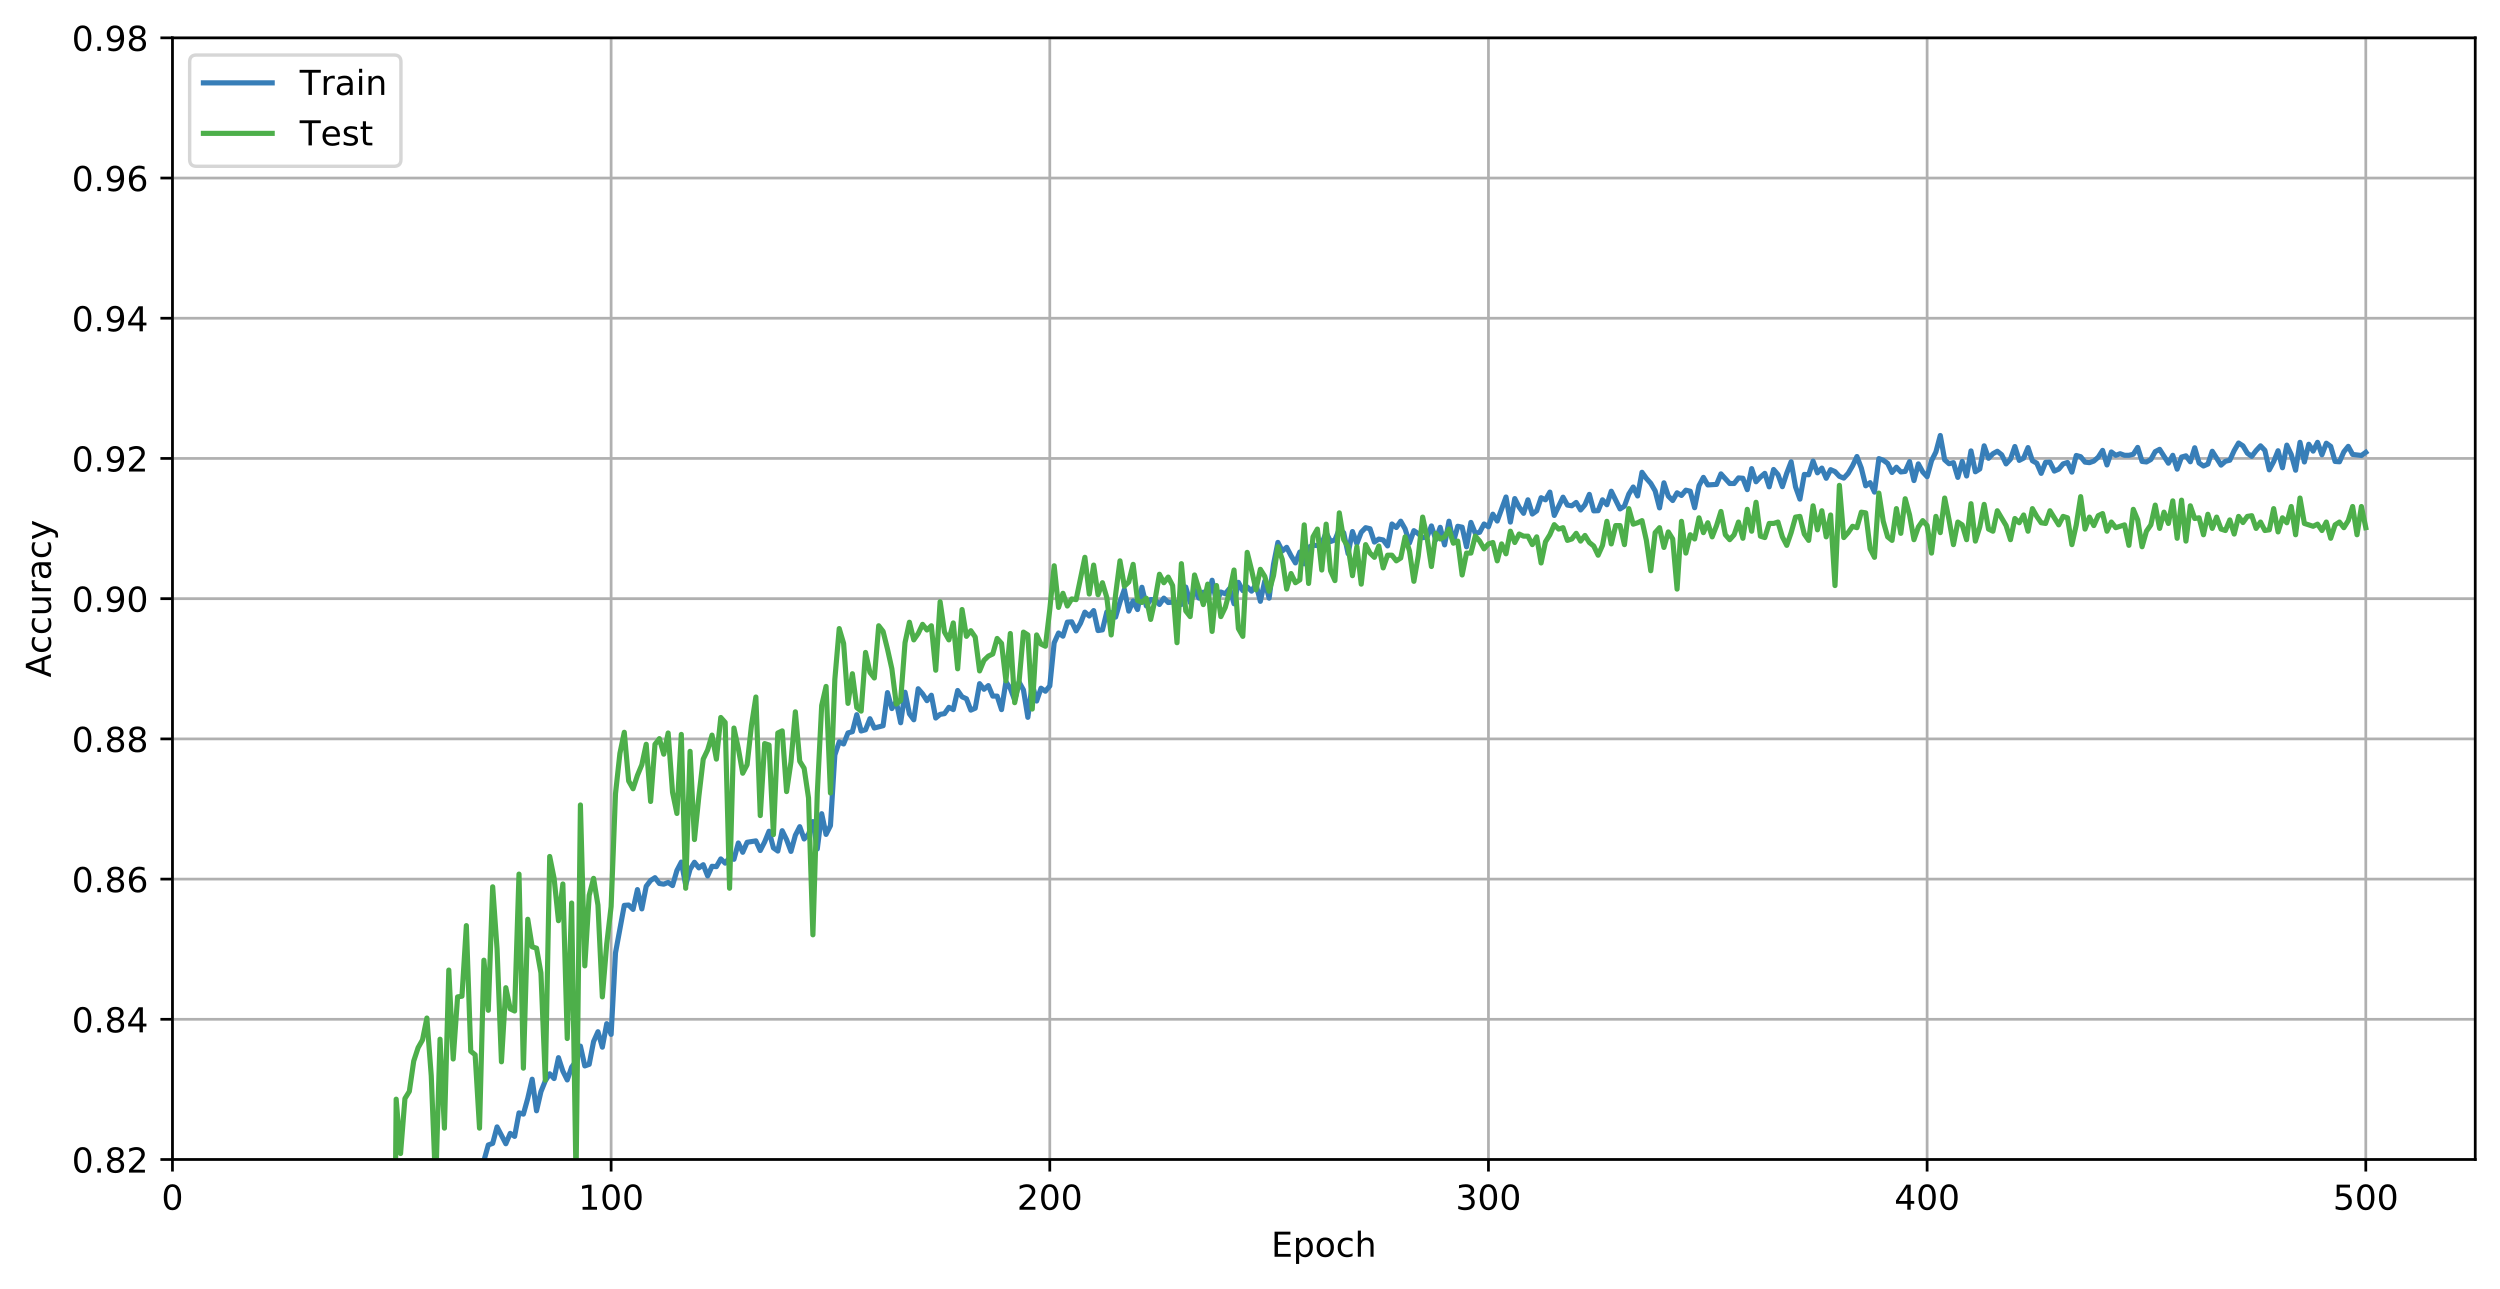 <?xml version="1.0" encoding="utf-8" standalone="no"?>
<!DOCTYPE svg PUBLIC "-//W3C//DTD SVG 1.1//EN"
  "http://www.w3.org/Graphics/SVG/1.1/DTD/svg11.dtd">
<!-- Created with matplotlib (https://matplotlib.org/) -->
<svg height="374.715pt" version="1.1" viewBox="0 0 726.944 374.715" width="726.944pt" xmlns="http://www.w3.org/2000/svg" xmlns:xlink="http://www.w3.org/1999/xlink">
 <defs>
  <style type="text/css">
*{stroke-linecap:butt;stroke-linejoin:round;white-space:pre;}
  </style>
 </defs>
 <g id="figure_1">
  <g id="patch_1">
   <path d="M 0 374.715 
L 726.944 374.715 
L 726.944 0 
L 0 0 
z
" style="fill:#ffffff;"/>
  </g>
  <g id="axes_1">
   <g id="patch_2">
    <path d="M 50.144 337.159 
L 719.744 337.159 
L 719.744 10.999 
L 50.144 10.999 
z
" style="fill:#ffffff;"/>
   </g>
   <g id="matplotlib.axis_1">
    <g id="xtick_1">
     <g id="line2d_1">
      <path clip-path="url(#p445b31e07a)" d="M 50.144 337.159 
L 50.144 10.999 
" style="fill:none;stroke:#b0b0b0;stroke-linecap:square;stroke-width:0.8;"/>
     </g>
     <g id="line2d_2">
      <defs>
       <path d="M 0 0 
L 0 3.5 
" id="mfe52f824b5" style="stroke:#000000;stroke-width:0.8;"/>
      </defs>
      <g>
       <use style="stroke:#000000;stroke-width:0.8;" x="50.144" xlink:href="#mfe52f824b5" y="337.159"/>
      </g>
     </g>
     <g id="text_1">
      <!-- 0 -->
      <defs>
       <path d="M 31.781 66.406 
Q 24.172 66.406 20.328 58.906 
Q 16.5 51.422 16.5 36.375 
Q 16.5 21.391 20.328 13.891 
Q 24.172 6.391 31.781 6.391 
Q 39.453 6.391 43.281 13.891 
Q 47.125 21.391 47.125 36.375 
Q 47.125 51.422 43.281 58.906 
Q 39.453 66.406 31.781 66.406 
z
M 31.781 74.219 
Q 44.047 74.219 50.516 64.516 
Q 56.984 54.828 56.984 36.375 
Q 56.984 17.969 50.516 8.266 
Q 44.047 -1.422 31.781 -1.422 
Q 19.531 -1.422 13.062 8.266 
Q 6.594 17.969 6.594 36.375 
Q 6.594 54.828 13.062 64.516 
Q 19.531 74.219 31.781 74.219 
z
" id="DejaVuSans-48"/>
      </defs>
      <g transform="translate(46.962 351.758)scale(0.1 -0.1)">
       <use xlink:href="#DejaVuSans-48"/>
      </g>
     </g>
    </g>
    <g id="xtick_2">
     <g id="line2d_3">
      <path clip-path="url(#p445b31e07a)" d="M 177.699 337.159 
L 177.699 10.999 
" style="fill:none;stroke:#b0b0b0;stroke-linecap:square;stroke-width:0.8;"/>
     </g>
     <g id="line2d_4">
      <g>
       <use style="stroke:#000000;stroke-width:0.8;" x="177.699" xlink:href="#mfe52f824b5" y="337.159"/>
      </g>
     </g>
     <g id="text_2">
      <!-- 100 -->
      <defs>
       <path d="M 12.406 8.297 
L 28.516 8.297 
L 28.516 63.922 
L 10.984 60.406 
L 10.984 69.391 
L 28.422 72.906 
L 38.281 72.906 
L 38.281 8.297 
L 54.391 8.297 
L 54.391 0 
L 12.406 0 
z
" id="DejaVuSans-49"/>
      </defs>
      <g transform="translate(168.155 351.758)scale(0.1 -0.1)">
       <use xlink:href="#DejaVuSans-49"/>
       <use x="63.623" xlink:href="#DejaVuSans-48"/>
       <use x="127.246" xlink:href="#DejaVuSans-48"/>
      </g>
     </g>
    </g>
    <g id="xtick_3">
     <g id="line2d_5">
      <path clip-path="url(#p445b31e07a)" d="M 305.254 337.159 
L 305.254 10.999 
" style="fill:none;stroke:#b0b0b0;stroke-linecap:square;stroke-width:0.8;"/>
     </g>
     <g id="line2d_6">
      <g>
       <use style="stroke:#000000;stroke-width:0.8;" x="305.254" xlink:href="#mfe52f824b5" y="337.159"/>
      </g>
     </g>
     <g id="text_3">
      <!-- 200 -->
      <defs>
       <path d="M 19.188 8.297 
L 53.609 8.297 
L 53.609 0 
L 7.328 0 
L 7.328 8.297 
Q 12.938 14.109 22.625 23.891 
Q 32.328 33.688 34.812 36.531 
Q 39.547 41.844 41.422 45.531 
Q 43.312 49.219 43.312 52.781 
Q 43.312 58.594 39.234 62.25 
Q 35.156 65.922 28.609 65.922 
Q 23.969 65.922 18.812 64.312 
Q 13.672 62.703 7.812 59.422 
L 7.812 69.391 
Q 13.766 71.781 18.938 73 
Q 24.125 74.219 28.422 74.219 
Q 39.75 74.219 46.484 68.547 
Q 53.219 62.891 53.219 53.422 
Q 53.219 48.922 51.531 44.891 
Q 49.859 40.875 45.406 35.406 
Q 44.188 33.984 37.641 27.219 
Q 31.109 20.453 19.188 8.297 
z
" id="DejaVuSans-50"/>
      </defs>
      <g transform="translate(295.71 351.758)scale(0.1 -0.1)">
       <use xlink:href="#DejaVuSans-50"/>
       <use x="63.623" xlink:href="#DejaVuSans-48"/>
       <use x="127.246" xlink:href="#DejaVuSans-48"/>
      </g>
     </g>
    </g>
    <g id="xtick_4">
     <g id="line2d_7">
      <path clip-path="url(#p445b31e07a)" d="M 432.809 337.159 
L 432.809 10.999 
" style="fill:none;stroke:#b0b0b0;stroke-linecap:square;stroke-width:0.8;"/>
     </g>
     <g id="line2d_8">
      <g>
       <use style="stroke:#000000;stroke-width:0.8;" x="432.809" xlink:href="#mfe52f824b5" y="337.159"/>
      </g>
     </g>
     <g id="text_4">
      <!-- 300 -->
      <defs>
       <path d="M 40.578 39.312 
Q 47.656 37.797 51.625 33 
Q 55.609 28.219 55.609 21.188 
Q 55.609 10.406 48.188 4.484 
Q 40.766 -1.422 27.094 -1.422 
Q 22.516 -1.422 17.656 -0.516 
Q 12.797 0.391 7.625 2.203 
L 7.625 11.719 
Q 11.719 9.328 16.594 8.109 
Q 21.484 6.891 26.812 6.891 
Q 36.078 6.891 40.938 10.547 
Q 45.797 14.203 45.797 21.188 
Q 45.797 27.641 41.281 31.266 
Q 36.766 34.906 28.719 34.906 
L 20.219 34.906 
L 20.219 43.016 
L 29.109 43.016 
Q 36.375 43.016 40.234 45.922 
Q 44.094 48.828 44.094 54.297 
Q 44.094 59.906 40.109 62.906 
Q 36.141 65.922 28.719 65.922 
Q 24.656 65.922 20.016 65.031 
Q 15.375 64.156 9.812 62.312 
L 9.812 71.094 
Q 15.438 72.656 20.344 73.438 
Q 25.25 74.219 29.594 74.219 
Q 40.828 74.219 47.359 69.109 
Q 53.906 64.016 53.906 55.328 
Q 53.906 49.266 50.438 45.094 
Q 46.969 40.922 40.578 39.312 
z
" id="DejaVuSans-51"/>
      </defs>
      <g transform="translate(423.265 351.758)scale(0.1 -0.1)">
       <use xlink:href="#DejaVuSans-51"/>
       <use x="63.623" xlink:href="#DejaVuSans-48"/>
       <use x="127.246" xlink:href="#DejaVuSans-48"/>
      </g>
     </g>
    </g>
    <g id="xtick_5">
     <g id="line2d_9">
      <path clip-path="url(#p445b31e07a)" d="M 560.364 337.159 
L 560.364 10.999 
" style="fill:none;stroke:#b0b0b0;stroke-linecap:square;stroke-width:0.8;"/>
     </g>
     <g id="line2d_10">
      <g>
       <use style="stroke:#000000;stroke-width:0.8;" x="560.364" xlink:href="#mfe52f824b5" y="337.159"/>
      </g>
     </g>
     <g id="text_5">
      <!-- 400 -->
      <defs>
       <path d="M 37.797 64.312 
L 12.891 25.391 
L 37.797 25.391 
z
M 35.203 72.906 
L 47.609 72.906 
L 47.609 25.391 
L 58.016 25.391 
L 58.016 17.188 
L 47.609 17.188 
L 47.609 0 
L 37.797 0 
L 37.797 17.188 
L 4.891 17.188 
L 4.891 26.703 
z
" id="DejaVuSans-52"/>
      </defs>
      <g transform="translate(550.82 351.758)scale(0.1 -0.1)">
       <use xlink:href="#DejaVuSans-52"/>
       <use x="63.623" xlink:href="#DejaVuSans-48"/>
       <use x="127.246" xlink:href="#DejaVuSans-48"/>
      </g>
     </g>
    </g>
    <g id="xtick_6">
     <g id="line2d_11">
      <path clip-path="url(#p445b31e07a)" d="M 687.919 337.159 
L 687.919 10.999 
" style="fill:none;stroke:#b0b0b0;stroke-linecap:square;stroke-width:0.8;"/>
     </g>
     <g id="line2d_12">
      <g>
       <use style="stroke:#000000;stroke-width:0.8;" x="687.919" xlink:href="#mfe52f824b5" y="337.159"/>
      </g>
     </g>
     <g id="text_6">
      <!-- 500 -->
      <defs>
       <path d="M 10.797 72.906 
L 49.516 72.906 
L 49.516 64.594 
L 19.828 64.594 
L 19.828 46.734 
Q 21.969 47.469 24.109 47.828 
Q 26.266 48.188 28.422 48.188 
Q 40.625 48.188 47.75 41.5 
Q 54.891 34.812 54.891 23.391 
Q 54.891 11.625 47.562 5.094 
Q 40.234 -1.422 26.906 -1.422 
Q 22.312 -1.422 17.547 -0.641 
Q 12.797 0.141 7.719 1.703 
L 7.719 11.625 
Q 12.109 9.234 16.797 8.062 
Q 21.484 6.891 26.703 6.891 
Q 35.156 6.891 40.078 11.328 
Q 45.016 15.766 45.016 23.391 
Q 45.016 31 40.078 35.438 
Q 35.156 39.891 26.703 39.891 
Q 22.75 39.891 18.812 39.016 
Q 14.891 38.141 10.797 36.281 
z
" id="DejaVuSans-53"/>
      </defs>
      <g transform="translate(678.375 351.758)scale(0.1 -0.1)">
       <use xlink:href="#DejaVuSans-53"/>
       <use x="63.623" xlink:href="#DejaVuSans-48"/>
       <use x="127.246" xlink:href="#DejaVuSans-48"/>
      </g>
     </g>
    </g>
    <g id="text_7">
     <!-- Epoch -->
     <defs>
      <path d="M 9.812 72.906 
L 55.906 72.906 
L 55.906 64.594 
L 19.672 64.594 
L 19.672 43.016 
L 54.391 43.016 
L 54.391 34.719 
L 19.672 34.719 
L 19.672 8.297 
L 56.781 8.297 
L 56.781 0 
L 9.812 0 
z
" id="DejaVuSans-69"/>
      <path d="M 18.109 8.203 
L 18.109 -20.797 
L 9.078 -20.797 
L 9.078 54.688 
L 18.109 54.688 
L 18.109 46.391 
Q 20.953 51.266 25.266 53.625 
Q 29.594 56 35.594 56 
Q 45.562 56 51.781 48.094 
Q 58.016 40.188 58.016 27.297 
Q 58.016 14.406 51.781 6.484 
Q 45.562 -1.422 35.594 -1.422 
Q 29.594 -1.422 25.266 0.953 
Q 20.953 3.328 18.109 8.203 
z
M 48.688 27.297 
Q 48.688 37.203 44.609 42.844 
Q 40.531 48.484 33.406 48.484 
Q 26.266 48.484 22.188 42.844 
Q 18.109 37.203 18.109 27.297 
Q 18.109 17.391 22.188 11.75 
Q 26.266 6.109 33.406 6.109 
Q 40.531 6.109 44.609 11.75 
Q 48.688 17.391 48.688 27.297 
z
" id="DejaVuSans-112"/>
      <path d="M 30.609 48.391 
Q 23.391 48.391 19.188 42.75 
Q 14.984 37.109 14.984 27.297 
Q 14.984 17.484 19.156 11.844 
Q 23.344 6.203 30.609 6.203 
Q 37.797 6.203 41.984 11.859 
Q 46.188 17.531 46.188 27.297 
Q 46.188 37.016 41.984 42.703 
Q 37.797 48.391 30.609 48.391 
z
M 30.609 56 
Q 42.328 56 49.016 48.375 
Q 55.719 40.766 55.719 27.297 
Q 55.719 13.875 49.016 6.219 
Q 42.328 -1.422 30.609 -1.422 
Q 18.844 -1.422 12.172 6.219 
Q 5.516 13.875 5.516 27.297 
Q 5.516 40.766 12.172 48.375 
Q 18.844 56 30.609 56 
z
" id="DejaVuSans-111"/>
      <path d="M 48.781 52.594 
L 48.781 44.188 
Q 44.969 46.297 41.141 47.344 
Q 37.312 48.391 33.406 48.391 
Q 24.656 48.391 19.812 42.844 
Q 14.984 37.312 14.984 27.297 
Q 14.984 17.281 19.812 11.734 
Q 24.656 6.203 33.406 6.203 
Q 37.312 6.203 41.141 7.25 
Q 44.969 8.297 48.781 10.406 
L 48.781 2.094 
Q 45.016 0.344 40.984 -0.531 
Q 36.969 -1.422 32.422 -1.422 
Q 20.062 -1.422 12.781 6.344 
Q 5.516 14.109 5.516 27.297 
Q 5.516 40.672 12.859 48.328 
Q 20.219 56 33.016 56 
Q 37.156 56 41.109 55.141 
Q 45.062 54.297 48.781 52.594 
z
" id="DejaVuSans-99"/>
      <path d="M 54.891 33.016 
L 54.891 0 
L 45.906 0 
L 45.906 32.719 
Q 45.906 40.484 42.875 44.328 
Q 39.844 48.188 33.797 48.188 
Q 26.516 48.188 22.312 43.547 
Q 18.109 38.922 18.109 30.906 
L 18.109 0 
L 9.078 0 
L 9.078 75.984 
L 18.109 75.984 
L 18.109 46.188 
Q 21.344 51.125 25.703 53.562 
Q 30.078 56 35.797 56 
Q 45.219 56 50.047 50.172 
Q 54.891 44.344 54.891 33.016 
z
" id="DejaVuSans-104"/>
     </defs>
     <g transform="translate(369.633 365.436)scale(0.1 -0.1)">
      <use xlink:href="#DejaVuSans-69"/>
      <use x="63.184" xlink:href="#DejaVuSans-112"/>
      <use x="126.66" xlink:href="#DejaVuSans-111"/>
      <use x="187.842" xlink:href="#DejaVuSans-99"/>
      <use x="242.822" xlink:href="#DejaVuSans-104"/>
     </g>
    </g>
   </g>
   <g id="matplotlib.axis_2">
    <g id="ytick_1">
     <g id="line2d_13">
      <path clip-path="url(#p445b31e07a)" d="M 50.144 337.159 
L 719.744 337.159 
" style="fill:none;stroke:#b0b0b0;stroke-linecap:square;stroke-width:0.8;"/>
     </g>
     <g id="line2d_14">
      <defs>
       <path d="M 0 0 
L -3.5 0 
" id="m221e8aed31" style="stroke:#000000;stroke-width:0.8;"/>
      </defs>
      <g>
       <use style="stroke:#000000;stroke-width:0.8;" x="50.144" xlink:href="#m221e8aed31" y="337.159"/>
      </g>
     </g>
     <g id="text_8">
      <!-- 0.82 -->
      <defs>
       <path d="M 10.688 12.406 
L 21 12.406 
L 21 0 
L 10.688 0 
z
" id="DejaVuSans-46"/>
       <path d="M 31.781 34.625 
Q 24.75 34.625 20.719 30.859 
Q 16.703 27.094 16.703 20.516 
Q 16.703 13.922 20.719 10.156 
Q 24.75 6.391 31.781 6.391 
Q 38.812 6.391 42.859 10.172 
Q 46.922 13.969 46.922 20.516 
Q 46.922 27.094 42.891 30.859 
Q 38.875 34.625 31.781 34.625 
z
M 21.922 38.812 
Q 15.578 40.375 12.031 44.719 
Q 8.5 49.078 8.5 55.328 
Q 8.5 64.062 14.719 69.141 
Q 20.953 74.219 31.781 74.219 
Q 42.672 74.219 48.875 69.141 
Q 55.078 64.062 55.078 55.328 
Q 55.078 49.078 51.531 44.719 
Q 48 40.375 41.703 38.812 
Q 48.828 37.156 52.797 32.312 
Q 56.781 27.484 56.781 20.516 
Q 56.781 9.906 50.312 4.234 
Q 43.844 -1.422 31.781 -1.422 
Q 19.734 -1.422 13.25 4.234 
Q 6.781 9.906 6.781 20.516 
Q 6.781 27.484 10.781 32.312 
Q 14.797 37.156 21.922 38.812 
z
M 18.312 54.391 
Q 18.312 48.734 21.844 45.562 
Q 25.391 42.391 31.781 42.391 
Q 38.141 42.391 41.719 45.562 
Q 45.312 48.734 45.312 54.391 
Q 45.312 60.062 41.719 63.234 
Q 38.141 66.406 31.781 66.406 
Q 25.391 66.406 21.844 63.234 
Q 18.312 60.062 18.312 54.391 
z
" id="DejaVuSans-56"/>
      </defs>
      <g transform="translate(20.878 340.958)scale(0.1 -0.1)">
       <use xlink:href="#DejaVuSans-48"/>
       <use x="63.623" xlink:href="#DejaVuSans-46"/>
       <use x="95.41" xlink:href="#DejaVuSans-56"/>
       <use x="159.033" xlink:href="#DejaVuSans-50"/>
      </g>
     </g>
    </g>
    <g id="ytick_2">
     <g id="line2d_15">
      <path clip-path="url(#p445b31e07a)" d="M 50.144 296.389 
L 719.744 296.389 
" style="fill:none;stroke:#b0b0b0;stroke-linecap:square;stroke-width:0.8;"/>
     </g>
     <g id="line2d_16">
      <g>
       <use style="stroke:#000000;stroke-width:0.8;" x="50.144" xlink:href="#m221e8aed31" y="296.389"/>
      </g>
     </g>
     <g id="text_9">
      <!-- 0.84 -->
      <g transform="translate(20.878 300.188)scale(0.1 -0.1)">
       <use xlink:href="#DejaVuSans-48"/>
       <use x="63.623" xlink:href="#DejaVuSans-46"/>
       <use x="95.41" xlink:href="#DejaVuSans-56"/>
       <use x="159.033" xlink:href="#DejaVuSans-52"/>
      </g>
     </g>
    </g>
    <g id="ytick_3">
     <g id="line2d_17">
      <path clip-path="url(#p445b31e07a)" d="M 50.144 255.619 
L 719.744 255.619 
" style="fill:none;stroke:#b0b0b0;stroke-linecap:square;stroke-width:0.8;"/>
     </g>
     <g id="line2d_18">
      <g>
       <use style="stroke:#000000;stroke-width:0.8;" x="50.144" xlink:href="#m221e8aed31" y="255.619"/>
      </g>
     </g>
     <g id="text_10">
      <!-- 0.86 -->
      <defs>
       <path d="M 33.016 40.375 
Q 26.375 40.375 22.484 35.828 
Q 18.609 31.297 18.609 23.391 
Q 18.609 15.531 22.484 10.953 
Q 26.375 6.391 33.016 6.391 
Q 39.656 6.391 43.531 10.953 
Q 47.406 15.531 47.406 23.391 
Q 47.406 31.297 43.531 35.828 
Q 39.656 40.375 33.016 40.375 
z
M 52.594 71.297 
L 52.594 62.312 
Q 48.875 64.062 45.094 64.984 
Q 41.312 65.922 37.594 65.922 
Q 27.828 65.922 22.672 59.328 
Q 17.531 52.734 16.797 39.406 
Q 19.672 43.656 24.016 45.922 
Q 28.375 48.188 33.594 48.188 
Q 44.578 48.188 50.953 41.516 
Q 57.328 34.859 57.328 23.391 
Q 57.328 12.156 50.688 5.359 
Q 44.047 -1.422 33.016 -1.422 
Q 20.359 -1.422 13.672 8.266 
Q 6.984 17.969 6.984 36.375 
Q 6.984 53.656 15.188 63.938 
Q 23.391 74.219 37.203 74.219 
Q 40.922 74.219 44.703 73.484 
Q 48.484 72.75 52.594 71.297 
z
" id="DejaVuSans-54"/>
      </defs>
      <g transform="translate(20.878 259.418)scale(0.1 -0.1)">
       <use xlink:href="#DejaVuSans-48"/>
       <use x="63.623" xlink:href="#DejaVuSans-46"/>
       <use x="95.41" xlink:href="#DejaVuSans-56"/>
       <use x="159.033" xlink:href="#DejaVuSans-54"/>
      </g>
     </g>
    </g>
    <g id="ytick_4">
     <g id="line2d_19">
      <path clip-path="url(#p445b31e07a)" d="M 50.144 214.849 
L 719.744 214.849 
" style="fill:none;stroke:#b0b0b0;stroke-linecap:square;stroke-width:0.8;"/>
     </g>
     <g id="line2d_20">
      <g>
       <use style="stroke:#000000;stroke-width:0.8;" x="50.144" xlink:href="#m221e8aed31" y="214.849"/>
      </g>
     </g>
     <g id="text_11">
      <!-- 0.88 -->
      <g transform="translate(20.878 218.648)scale(0.1 -0.1)">
       <use xlink:href="#DejaVuSans-48"/>
       <use x="63.623" xlink:href="#DejaVuSans-46"/>
       <use x="95.41" xlink:href="#DejaVuSans-56"/>
       <use x="159.033" xlink:href="#DejaVuSans-56"/>
      </g>
     </g>
    </g>
    <g id="ytick_5">
     <g id="line2d_21">
      <path clip-path="url(#p445b31e07a)" d="M 50.144 174.079 
L 719.744 174.079 
" style="fill:none;stroke:#b0b0b0;stroke-linecap:square;stroke-width:0.8;"/>
     </g>
     <g id="line2d_22">
      <g>
       <use style="stroke:#000000;stroke-width:0.8;" x="50.144" xlink:href="#m221e8aed31" y="174.079"/>
      </g>
     </g>
     <g id="text_12">
      <!-- 0.90 -->
      <defs>
       <path d="M 10.984 1.516 
L 10.984 10.5 
Q 14.703 8.734 18.5 7.812 
Q 22.312 6.891 25.984 6.891 
Q 35.75 6.891 40.891 13.453 
Q 46.047 20.016 46.781 33.406 
Q 43.953 29.203 39.594 26.953 
Q 35.25 24.703 29.984 24.703 
Q 19.047 24.703 12.672 31.312 
Q 6.297 37.938 6.297 49.422 
Q 6.297 60.641 12.938 67.422 
Q 19.578 74.219 30.609 74.219 
Q 43.266 74.219 49.922 64.516 
Q 56.594 54.828 56.594 36.375 
Q 56.594 19.141 48.406 8.859 
Q 40.234 -1.422 26.422 -1.422 
Q 22.703 -1.422 18.891 -0.688 
Q 15.094 0.047 10.984 1.516 
z
M 30.609 32.422 
Q 37.25 32.422 41.125 36.953 
Q 45.016 41.5 45.016 49.422 
Q 45.016 57.281 41.125 61.844 
Q 37.25 66.406 30.609 66.406 
Q 23.969 66.406 20.094 61.844 
Q 16.219 57.281 16.219 49.422 
Q 16.219 41.5 20.094 36.953 
Q 23.969 32.422 30.609 32.422 
z
" id="DejaVuSans-57"/>
      </defs>
      <g transform="translate(20.878 177.878)scale(0.1 -0.1)">
       <use xlink:href="#DejaVuSans-48"/>
       <use x="63.623" xlink:href="#DejaVuSans-46"/>
       <use x="95.41" xlink:href="#DejaVuSans-57"/>
       <use x="159.033" xlink:href="#DejaVuSans-48"/>
      </g>
     </g>
    </g>
    <g id="ytick_6">
     <g id="line2d_23">
      <path clip-path="url(#p445b31e07a)" d="M 50.144 133.309 
L 719.744 133.309 
" style="fill:none;stroke:#b0b0b0;stroke-linecap:square;stroke-width:0.8;"/>
     </g>
     <g id="line2d_24">
      <g>
       <use style="stroke:#000000;stroke-width:0.8;" x="50.144" xlink:href="#m221e8aed31" y="133.309"/>
      </g>
     </g>
     <g id="text_13">
      <!-- 0.92 -->
      <g transform="translate(20.878 137.108)scale(0.1 -0.1)">
       <use xlink:href="#DejaVuSans-48"/>
       <use x="63.623" xlink:href="#DejaVuSans-46"/>
       <use x="95.41" xlink:href="#DejaVuSans-57"/>
       <use x="159.033" xlink:href="#DejaVuSans-50"/>
      </g>
     </g>
    </g>
    <g id="ytick_7">
     <g id="line2d_25">
      <path clip-path="url(#p445b31e07a)" d="M 50.144 92.539 
L 719.744 92.539 
" style="fill:none;stroke:#b0b0b0;stroke-linecap:square;stroke-width:0.8;"/>
     </g>
     <g id="line2d_26">
      <g>
       <use style="stroke:#000000;stroke-width:0.8;" x="50.144" xlink:href="#m221e8aed31" y="92.539"/>
      </g>
     </g>
     <g id="text_14">
      <!-- 0.94 -->
      <g transform="translate(20.878 96.338)scale(0.1 -0.1)">
       <use xlink:href="#DejaVuSans-48"/>
       <use x="63.623" xlink:href="#DejaVuSans-46"/>
       <use x="95.41" xlink:href="#DejaVuSans-57"/>
       <use x="159.033" xlink:href="#DejaVuSans-52"/>
      </g>
     </g>
    </g>
    <g id="ytick_8">
     <g id="line2d_27">
      <path clip-path="url(#p445b31e07a)" d="M 50.144 51.769 
L 719.744 51.769 
" style="fill:none;stroke:#b0b0b0;stroke-linecap:square;stroke-width:0.8;"/>
     </g>
     <g id="line2d_28">
      <g>
       <use style="stroke:#000000;stroke-width:0.8;" x="50.144" xlink:href="#m221e8aed31" y="51.769"/>
      </g>
     </g>
     <g id="text_15">
      <!-- 0.96 -->
      <g transform="translate(20.878 55.568)scale(0.1 -0.1)">
       <use xlink:href="#DejaVuSans-48"/>
       <use x="63.623" xlink:href="#DejaVuSans-46"/>
       <use x="95.41" xlink:href="#DejaVuSans-57"/>
       <use x="159.033" xlink:href="#DejaVuSans-54"/>
      </g>
     </g>
    </g>
    <g id="ytick_9">
     <g id="line2d_29">
      <path clip-path="url(#p445b31e07a)" d="M 50.144 10.999 
L 719.744 10.999 
" style="fill:none;stroke:#b0b0b0;stroke-linecap:square;stroke-width:0.8;"/>
     </g>
     <g id="line2d_30">
      <g>
       <use style="stroke:#000000;stroke-width:0.8;" x="50.144" xlink:href="#m221e8aed31" y="10.999"/>
      </g>
     </g>
     <g id="text_16">
      <!-- 0.98 -->
      <g transform="translate(20.878 14.798)scale(0.1 -0.1)">
       <use xlink:href="#DejaVuSans-48"/>
       <use x="63.623" xlink:href="#DejaVuSans-46"/>
       <use x="95.41" xlink:href="#DejaVuSans-57"/>
       <use x="159.033" xlink:href="#DejaVuSans-56"/>
      </g>
     </g>
    </g>
    <g id="text_17">
     <!-- Accuracy -->
     <defs>
      <path d="M 34.188 63.188 
L 20.797 26.906 
L 47.609 26.906 
z
M 28.609 72.906 
L 39.797 72.906 
L 67.578 0 
L 57.328 0 
L 50.688 18.703 
L 17.828 18.703 
L 11.188 0 
L 0.781 0 
z
" id="DejaVuSans-65"/>
      <path d="M 8.5 21.578 
L 8.5 54.688 
L 17.484 54.688 
L 17.484 21.922 
Q 17.484 14.156 20.5 10.266 
Q 23.531 6.391 29.594 6.391 
Q 36.859 6.391 41.078 11.031 
Q 45.312 15.672 45.312 23.688 
L 45.312 54.688 
L 54.297 54.688 
L 54.297 0 
L 45.312 0 
L 45.312 8.406 
Q 42.047 3.422 37.719 1 
Q 33.406 -1.422 27.688 -1.422 
Q 18.266 -1.422 13.375 4.438 
Q 8.5 10.297 8.5 21.578 
z
M 31.109 56 
z
" id="DejaVuSans-117"/>
      <path d="M 41.109 46.297 
Q 39.594 47.172 37.812 47.578 
Q 36.031 48 33.891 48 
Q 26.266 48 22.188 43.047 
Q 18.109 38.094 18.109 28.812 
L 18.109 0 
L 9.078 0 
L 9.078 54.688 
L 18.109 54.688 
L 18.109 46.188 
Q 20.953 51.172 25.484 53.578 
Q 30.031 56 36.531 56 
Q 37.453 56 38.578 55.875 
Q 39.703 55.766 41.062 55.516 
z
" id="DejaVuSans-114"/>
      <path d="M 34.281 27.484 
Q 23.391 27.484 19.188 25 
Q 14.984 22.516 14.984 16.5 
Q 14.984 11.719 18.141 8.906 
Q 21.297 6.109 26.703 6.109 
Q 34.188 6.109 38.703 11.406 
Q 43.219 16.703 43.219 25.484 
L 43.219 27.484 
z
M 52.203 31.203 
L 52.203 0 
L 43.219 0 
L 43.219 8.297 
Q 40.141 3.328 35.547 0.953 
Q 30.953 -1.422 24.312 -1.422 
Q 15.922 -1.422 10.953 3.297 
Q 6 8.016 6 15.922 
Q 6 25.141 12.172 29.828 
Q 18.359 34.516 30.609 34.516 
L 43.219 34.516 
L 43.219 35.406 
Q 43.219 41.609 39.141 45 
Q 35.062 48.391 27.688 48.391 
Q 23 48.391 18.547 47.266 
Q 14.109 46.141 10.016 43.891 
L 10.016 52.203 
Q 14.938 54.109 19.578 55.047 
Q 24.219 56 28.609 56 
Q 40.484 56 46.344 49.844 
Q 52.203 43.703 52.203 31.203 
z
" id="DejaVuSans-97"/>
      <path d="M 32.172 -5.078 
Q 28.375 -14.844 24.75 -17.812 
Q 21.141 -20.797 15.094 -20.797 
L 7.906 -20.797 
L 7.906 -13.281 
L 13.188 -13.281 
Q 16.891 -13.281 18.938 -11.516 
Q 21 -9.766 23.484 -3.219 
L 25.094 0.875 
L 2.984 54.688 
L 12.5 54.688 
L 29.594 11.922 
L 46.688 54.688 
L 56.203 54.688 
z
" id="DejaVuSans-121"/>
     </defs>
     <g transform="translate(14.798 196.994)rotate(-90)scale(0.1 -0.1)">
      <use xlink:href="#DejaVuSans-65"/>
      <use x="68.393" xlink:href="#DejaVuSans-99"/>
      <use x="123.373" xlink:href="#DejaVuSans-99"/>
      <use x="178.354" xlink:href="#DejaVuSans-117"/>
      <use x="241.732" xlink:href="#DejaVuSans-114"/>
      <use x="282.846" xlink:href="#DejaVuSans-97"/>
      <use x="344.125" xlink:href="#DejaVuSans-99"/>
      <use x="399.105" xlink:href="#DejaVuSans-121"/>
     </g>
    </g>
   </g>
   <g id="line2d_31">
    <path clip-path="url(#p445b31e07a)" d="M 117.084 375.715 
L 117.748 369.266 
L 119.023 368.144 
L 121.575 362.64 
L 124.126 357.544 
L 125.401 356.933 
L 126.677 354.079 
L 127.952 355.761 
L 129.228 351.021 
L 130.503 353.365 
L 131.779 344.192 
L 133.055 341.746 
L 134.33 341.236 
L 135.606 344.192 
L 136.881 341.185 
L 138.157 340.981 
L 139.432 338.077 
L 140.708 337.516 
L 141.983 332.929 
L 143.259 332.471 
L 144.534 327.68 
L 147.086 332.573 
L 148.361 329.566 
L 149.637 330.432 
L 150.912 323.603 
L 152.188 323.96 
L 153.463 319.373 
L 154.739 313.818 
L 156.014 322.992 
L 157.29 317.437 
L 158.566 314.277 
L 159.841 312.239 
L 161.117 313.615 
L 162.392 307.55 
L 163.668 311.474 
L 164.943 314.022 
L 166.219 310.302 
L 167.494 308.569 
L 168.77 304.186 
L 170.045 309.945 
L 171.321 309.487 
L 172.597 302.861 
L 173.872 300.008 
L 175.148 304.492 
L 176.423 297.663 
L 177.699 300.772 
L 178.974 277.074 
L 181.525 263.264 
L 182.801 263.162 
L 184.077 264.436 
L 185.352 258.677 
L 186.628 264.283 
L 187.903 257.709 
L 189.179 256.027 
L 190.454 255.212 
L 191.73 256.893 
L 193.005 257.097 
L 194.281 256.587 
L 195.556 257.505 
L 196.832 253.122 
L 198.108 250.676 
L 199.383 257.352 
L 200.659 252.765 
L 201.934 250.727 
L 203.21 252.358 
L 204.485 251.44 
L 205.761 254.702 
L 207.036 251.899 
L 208.312 252.001 
L 209.588 249.759 
L 210.863 250.982 
L 212.139 249.402 
L 213.414 249.861 
L 214.69 245.121 
L 215.965 247.822 
L 217.241 244.917 
L 219.792 244.509 
L 221.067 247.312 
L 222.343 244.815 
L 223.619 241.706 
L 224.894 246.548 
L 226.17 247.465 
L 227.445 241.554 
L 228.721 244.153 
L 229.996 247.567 
L 231.272 242.879 
L 232.547 240.381 
L 233.823 243.949 
L 235.099 242.573 
L 236.374 238.904 
L 237.65 246.854 
L 238.925 236.61 
L 240.201 242.624 
L 241.476 240.076 
L 242.752 219.538 
L 244.027 215.716 
L 245.303 216.327 
L 246.578 213.116 
L 247.854 212.76 
L 249.13 207.816 
L 250.405 212.556 
L 251.681 212.199 
L 252.956 208.988 
L 254.232 211.69 
L 256.783 211.027 
L 258.058 201.395 
L 259.334 206.033 
L 260.61 203.994 
L 261.885 210.161 
L 263.161 201.293 
L 264.436 207.562 
L 265.712 209.294 
L 266.987 200.274 
L 268.263 201.752 
L 269.538 203.739 
L 270.814 202.16 
L 272.089 208.785 
L 273.365 207.715 
L 274.641 207.511 
L 275.916 205.676 
L 277.192 206.338 
L 278.467 200.784 
L 279.743 202.618 
L 281.018 203.179 
L 282.294 206.491 
L 283.569 205.931 
L 284.845 198.796 
L 286.121 200.427 
L 287.396 199.357 
L 288.672 202.414 
L 289.947 202.414 
L 291.223 206.338 
L 292.498 198.235 
L 293.774 200.172 
L 295.049 203.587 
L 296.325 198.337 
L 297.6 200.631 
L 298.876 208.581 
L 300.152 198.898 
L 301.427 203.841 
L 302.703 200.121 
L 303.978 200.987 
L 305.254 199.459 
L 306.529 186.922 
L 307.805 184.068 
L 309.08 184.985 
L 310.356 180.908 
L 311.632 180.806 
L 312.907 183.456 
L 314.183 181.214 
L 315.458 178.003 
L 316.734 179.124 
L 318.009 177.545 
L 319.285 183.354 
L 320.56 183.151 
L 321.836 177.952 
L 323.111 178.156 
L 324.387 179.43 
L 325.663 175.048 
L 326.938 171.429 
L 328.214 177.698 
L 329.489 174.742 
L 330.765 177.239 
L 332.04 170.767 
L 333.316 176.169 
L 334.591 174.334 
L 335.867 174.385 
L 337.143 175.761 
L 338.418 173.926 
L 339.694 175.2 
L 340.969 175.098 
L 342.245 175.149 
L 343.52 175.761 
L 344.796 170.716 
L 346.071 175.2 
L 347.347 171.582 
L 348.622 173.926 
L 349.898 172.194 
L 351.174 174.538 
L 352.449 168.728 
L 353.725 175.098 
L 355 172.143 
L 356.276 172.652 
L 357.551 171.123 
L 358.827 175.557 
L 360.102 169.34 
L 361.378 171.735 
L 362.654 170.665 
L 363.929 171.888 
L 365.205 169.9 
L 366.48 174.844 
L 367.756 168.983 
L 369.031 173.926 
L 370.307 164.091 
L 371.582 157.72 
L 372.858 160.217 
L 374.133 159.147 
L 375.409 161.593 
L 376.685 163.683 
L 377.96 160.523 
L 379.236 163.938 
L 380.511 159.147 
L 381.787 158.536 
L 383.062 158.638 
L 384.338 158.026 
L 385.613 154.866 
L 386.889 157.465 
L 388.165 157.007 
L 389.44 153.898 
L 390.716 154.917 
L 391.991 160.982 
L 393.267 154.561 
L 394.542 158.077 
L 395.818 154.764 
L 397.093 153.439 
L 398.369 153.745 
L 399.644 157.618 
L 400.92 156.752 
L 402.196 157.007 
L 403.471 158.739 
L 404.747 152.369 
L 406.022 153.388 
L 407.298 151.554 
L 408.573 153.796 
L 409.849 157.873 
L 411.124 154.306 
L 412.4 155.172 
L 413.676 156.344 
L 414.951 156.14 
L 416.227 152.93 
L 417.502 156.956 
L 418.778 153.337 
L 420.053 158.434 
L 421.329 151.554 
L 422.604 157.618 
L 423.88 153.032 
L 425.155 153.287 
L 426.431 158.994 
L 427.707 151.91 
L 428.982 155.07 
L 430.258 154.764 
L 431.533 152.369 
L 432.809 153.185 
L 434.084 149.515 
L 435.36 151.503 
L 437.911 144.521 
L 439.187 151.809 
L 440.462 144.98 
L 441.738 147.477 
L 443.013 149.26 
L 444.289 145.336 
L 445.564 149.464 
L 446.84 148.547 
L 448.115 144.725 
L 449.391 145.336 
L 450.666 143.094 
L 451.942 149.872 
L 454.493 144.572 
L 455.769 146.865 
L 457.044 147.069 
L 458.32 146.101 
L 459.595 148.292 
L 460.871 146.763 
L 462.146 143.757 
L 463.422 148.547 
L 464.698 148.496 
L 465.973 145.336 
L 467.249 146.763 
L 468.524 142.839 
L 471.075 147.986 
L 472.351 147.171 
L 473.626 143.655 
L 474.902 141.616 
L 476.177 144.215 
L 477.453 137.335 
L 478.729 139.119 
L 480.004 140.546 
L 481.28 142.737 
L 482.555 147.681 
L 483.831 140.393 
L 485.106 144.266 
L 486.382 145.54 
L 487.657 143.298 
L 488.933 144.062 
L 490.209 142.533 
L 491.484 142.839 
L 492.76 147.63 
L 494.035 141.208 
L 495.311 138.813 
L 496.586 141.005 
L 499.137 140.852 
L 500.413 137.794 
L 502.964 140.597 
L 504.24 140.597 
L 505.515 138.966 
L 506.791 139.068 
L 508.066 142.381 
L 509.342 136.265 
L 510.617 140.087 
L 511.893 138.711 
L 513.168 137.641 
L 514.444 141.565 
L 515.72 136.52 
L 516.995 137.998 
L 518.271 141.514 
L 519.546 137.59 
L 520.822 134.277 
L 522.097 141.565 
L 523.373 145.133 
L 524.648 137.947 
L 525.924 138.049 
L 527.199 134.074 
L 528.475 137.488 
L 529.751 136.112 
L 531.026 139.068 
L 532.302 136.571 
L 533.577 137.131 
L 534.853 138.507 
L 536.128 139.017 
L 537.404 137.641 
L 538.679 135.45 
L 539.955 132.749 
L 541.231 136.112 
L 542.506 141.259 
L 543.782 140.342 
L 545.057 143.094 
L 546.333 133.36 
L 547.608 133.819 
L 548.884 134.736 
L 550.159 137.386 
L 551.435 135.857 
L 552.71 137.233 
L 553.986 137.08 
L 555.262 134.227 
L 556.537 139.731 
L 557.813 134.889 
L 559.088 137.233 
L 560.364 138.609 
L 561.639 133.972 
L 562.915 131.424 
L 564.19 126.633 
L 565.466 133.717 
L 566.742 134.838 
L 568.017 134.532 
L 569.293 138.813 
L 570.568 134.176 
L 571.844 138.405 
L 573.119 131.118 
L 574.395 137.182 
L 575.67 136.367 
L 576.946 129.64 
L 578.221 133.258 
L 579.497 131.933 
L 580.773 131.22 
L 582.048 132.239 
L 583.324 134.889 
L 584.599 133.513 
L 585.875 129.844 
L 587.15 133.87 
L 588.426 133.207 
L 589.701 130.15 
L 590.977 133.972 
L 592.253 134.685 
L 593.528 137.641 
L 594.804 134.43 
L 596.079 134.379 
L 597.355 136.978 
L 598.63 136.418 
L 599.906 134.889 
L 601.181 134.481 
L 602.457 137.284 
L 603.732 132.443 
L 605.008 132.8 
L 606.284 134.379 
L 607.559 134.532 
L 608.835 134.074 
L 610.11 132.952 
L 611.386 130.965 
L 612.661 135.195 
L 613.937 131.424 
L 615.212 132.392 
L 616.488 131.933 
L 617.764 132.392 
L 619.039 132.392 
L 620.315 132.086 
L 621.59 130.099 
L 622.866 134.176 
L 624.141 134.328 
L 625.417 133.615 
L 626.692 131.322 
L 627.968 130.659 
L 630.519 134.685 
L 631.795 132.392 
L 633.07 136.418 
L 634.346 132.902 
L 635.621 132.545 
L 636.897 134.277 
L 638.172 130.201 
L 639.448 134.634 
L 640.723 135.501 
L 641.999 134.94 
L 643.275 131.22 
L 645.826 135.246 
L 647.101 134.125 
L 648.377 133.819 
L 649.652 131.016 
L 650.928 128.824 
L 652.203 129.64 
L 653.479 131.78 
L 654.754 132.698 
L 656.03 131.016 
L 657.306 129.64 
L 658.581 130.965 
L 659.857 136.622 
L 661.132 134.227 
L 662.408 131.067 
L 663.683 136.01 
L 664.959 129.436 
L 666.234 132.137 
L 667.51 136.724 
L 668.786 128.621 
L 670.061 134.328 
L 671.337 129.181 
L 672.612 131.169 
L 673.888 128.621 
L 675.163 132.239 
L 676.439 128.876 
L 677.714 129.793 
L 678.99 134.176 
L 680.265 134.277 
L 681.541 131.373 
L 682.817 129.793 
L 684.092 132.137 
L 686.643 132.443 
L 687.919 131.526 
L 687.919 131.526 
" style="fill:none;stroke:#377eb8;stroke-linecap:square;stroke-width:1.5;"/>
   </g>
   <g id="line2d_32">
    <path clip-path="url(#p445b31e07a)" d="M 108.723 375.715 
L 108.819 371.323 
L 109.7 375.715 
M 110.292 375.715 
L 111.37 364.963 
L 111.526 375.715 
M 114.681 375.715 
L 115.197 319.622 
L 116.472 335.419 
L 117.748 319.417 
L 119.023 317.365 
L 120.299 308.543 
L 121.575 304.645 
L 122.85 302.388 
L 124.126 296.028 
L 125.401 312.851 
L 126.677 344.857 
L 127.952 302.183 
L 129.228 328.034 
L 130.503 282.077 
L 131.779 307.928 
L 133.055 289.873 
L 134.33 289.668 
L 135.606 269.152 
L 136.881 305.671 
L 138.157 306.697 
L 139.432 328.034 
L 140.708 279.205 
L 141.983 293.771 
L 143.259 257.868 
L 144.534 275.922 
L 145.81 308.748 
L 147.086 287.206 
L 148.361 293.361 
L 149.637 293.976 
L 150.912 254.175 
L 152.188 310.595 
L 153.463 267.305 
L 154.739 275.307 
L 156.014 275.717 
L 157.29 282.898 
L 158.566 314.082 
L 159.841 249.046 
L 161.117 255.406 
L 162.392 267.716 
L 163.668 257.047 
L 164.943 301.978 
L 166.219 262.587 
L 167.494 342.6 
L 168.77 234.069 
L 170.045 280.846 
L 171.321 260.33 
L 172.597 255.406 
L 173.872 263.202 
L 175.148 289.873 
L 176.423 274.486 
L 177.699 263.612 
L 178.974 230.786 
L 180.25 219.092 
L 181.525 212.937 
L 182.801 227.093 
L 184.077 229.35 
L 185.352 225.452 
L 186.628 222.375 
L 187.903 216.425 
L 189.179 233.043 
L 190.454 216.425 
L 191.73 214.784 
L 193.005 219.297 
L 194.281 213.142 
L 195.556 230.376 
L 196.832 236.531 
L 198.108 213.553 
L 199.383 258.278 
L 200.659 218.476 
L 201.934 244.122 
L 203.21 231.607 
L 204.485 220.733 
L 205.761 218.066 
L 207.036 213.758 
L 208.312 220.733 
L 209.588 208.629 
L 210.863 210.065 
L 212.139 258.278 
L 213.414 211.706 
L 214.69 217.656 
L 215.965 224.836 
L 217.241 222.375 
L 218.516 210.886 
L 219.792 202.679 
L 221.067 237.146 
L 222.343 216.22 
L 223.619 216.63 
L 224.894 242.686 
L 226.17 213.142 
L 227.445 212.527 
L 228.721 230.171 
L 229.996 221.554 
L 231.272 206.987 
L 232.547 221.349 
L 233.823 223.4 
L 235.099 232.017 
L 236.374 271.819 
L 237.65 230.581 
L 238.925 205.141 
L 240.201 199.602 
L 241.476 230.581 
L 242.752 197.55 
L 244.027 182.778 
L 245.303 187.087 
L 246.578 204.525 
L 247.854 195.909 
L 249.13 205.756 
L 250.405 206.782 
L 251.681 189.719 
L 252.956 195.498 
L 254.232 197.14 
L 255.507 181.957 
L 256.783 183.599 
L 258.058 188.728 
L 259.334 194.472 
L 260.61 204.731 
L 261.885 203.705 
L 263.161 186.881 
L 264.436 180.932 
L 265.712 186.061 
L 266.987 184.214 
L 268.263 181.547 
L 269.538 183.188 
L 270.814 181.957 
L 272.089 194.883 
L 273.365 174.982 
L 274.641 183.804 
L 275.916 186.061 
L 277.192 181.137 
L 278.467 194.472 
L 279.743 177.239 
L 281.018 185.035 
L 282.294 183.394 
L 283.569 185.24 
L 284.845 195.088 
L 286.121 192.01 
L 287.396 190.78 
L 288.672 190.164 
L 289.947 185.65 
L 291.223 187.087 
L 292.498 197.96 
L 293.774 184.214 
L 295.049 204.32 
L 296.325 198.165 
L 297.6 183.804 
L 298.876 184.625 
L 300.152 206.167 
L 301.427 184.625 
L 302.703 187.292 
L 303.978 187.907 
L 305.254 177.239 
L 306.529 164.519 
L 307.805 176.623 
L 309.08 172.52 
L 310.356 176.213 
L 311.632 174.161 
L 312.907 174.367 
L 315.458 162.057 
L 316.734 172.725 
L 318.009 164.313 
L 319.285 172.93 
L 320.56 169.443 
L 321.836 173.751 
L 323.111 184.625 
L 324.387 172.93 
L 325.663 163.082 
L 326.938 170.468 
L 328.214 169.237 
L 329.489 164.108 
L 330.765 174.572 
L 332.04 175.187 
L 333.316 173.956 
L 334.591 180.111 
L 335.867 174.367 
L 337.143 166.981 
L 338.418 169.443 
L 339.694 167.801 
L 340.969 170.263 
L 342.245 186.881 
L 343.52 163.903 
L 344.796 177.649 
L 346.071 179.29 
L 347.347 167.186 
L 348.622 171.289 
L 349.898 175.803 
L 351.174 169.853 
L 352.449 183.599 
L 353.725 170.263 
L 355 179.29 
L 356.276 176.623 
L 357.551 171.904 
L 358.827 165.75 
L 360.102 182.778 
L 361.378 185.035 
L 362.654 160.621 
L 363.929 165.75 
L 365.205 171.494 
L 366.48 165.544 
L 367.756 167.596 
L 369.031 171.904 
L 370.307 167.391 
L 371.582 158.979 
L 372.858 162.672 
L 374.133 171.289 
L 375.409 166.775 
L 376.685 169.443 
L 377.96 168.622 
L 379.236 152.619 
L 380.511 169.648 
L 381.787 156.107 
L 383.062 153.85 
L 384.338 165.75 
L 385.613 152.414 
L 386.889 165.955 
L 388.165 168.827 
L 389.44 149.131 
L 390.716 156.928 
L 391.991 158.979 
L 393.267 167.391 
L 394.542 158.979 
L 395.818 169.853 
L 397.093 158.364 
L 398.369 160.826 
L 399.644 162.057 
L 400.92 158.774 
L 402.196 165.134 
L 403.471 161.441 
L 404.747 161.441 
L 406.022 163.082 
L 407.298 162.262 
L 408.573 156.107 
L 409.849 160.21 
L 411.124 169.032 
L 412.4 161.646 
L 413.676 150.362 
L 414.951 156.312 
L 416.227 164.724 
L 417.502 155.081 
L 418.778 156.722 
L 420.053 156.107 
L 421.329 153.85 
L 422.604 157.953 
L 423.88 157.338 
L 425.155 167.186 
L 426.431 160.826 
L 427.707 160.826 
L 428.982 155.902 
L 430.258 157.338 
L 431.533 159.595 
L 432.809 158.159 
L 434.084 157.748 
L 435.36 163.082 
L 436.635 158.159 
L 437.911 161.031 
L 439.187 154.466 
L 440.462 157.748 
L 441.738 155.286 
L 443.013 155.902 
L 444.289 155.902 
L 445.564 158.364 
L 446.84 156.107 
L 448.115 163.698 
L 449.391 157.543 
L 450.666 155.491 
L 451.942 152.559 
L 453.218 153.85 
L 454.493 153.44 
L 455.769 157.133 
L 457.044 156.722 
L 458.32 155.081 
L 459.595 157.338 
L 460.871 155.697 
L 462.146 157.748 
L 463.422 158.774 
L 464.698 161.441 
L 465.973 158.569 
L 467.249 151.593 
L 468.524 158.159 
L 469.8 152.824 
L 471.075 152.824 
L 472.351 158.364 
L 473.626 147.9 
L 474.902 152.414 
L 476.177 152.004 
L 477.453 151.388 
L 478.729 157.133 
L 480.004 165.955 
L 481.28 154.876 
L 482.555 153.44 
L 483.831 159.184 
L 485.106 154.671 
L 486.382 156.722 
L 487.657 171.289 
L 488.933 151.593 
L 490.209 160.826 
L 491.484 155.491 
L 492.76 156.722 
L 494.035 150.568 
L 495.311 154.876 
L 496.586 152.004 
L 497.862 156.107 
L 499.137 152.824 
L 500.413 148.721 
L 501.688 155.491 
L 502.964 156.928 
L 504.24 155.491 
L 505.515 151.798 
L 506.791 156.517 
L 508.066 148.106 
L 509.342 154.466 
L 510.617 146.054 
L 511.893 155.902 
L 513.168 156.312 
L 514.444 152.209 
L 515.72 152.209 
L 516.995 151.798 
L 518.271 156.107 
L 519.546 158.569 
L 520.822 154.876 
L 522.097 150.362 
L 523.373 150.157 
L 524.648 155.286 
L 525.924 157.133 
L 527.199 147.08 
L 528.475 154.055 
L 529.751 148.516 
L 531.026 156.107 
L 532.302 149.747 
L 533.577 170.263 
L 534.853 141.13 
L 536.128 156.312 
L 537.404 154.876 
L 538.679 153.03 
L 539.955 153.44 
L 541.231 148.926 
L 542.506 149.131 
L 543.782 159.595 
L 545.057 162.057 
L 546.333 143.387 
L 547.608 151.593 
L 548.884 156.107 
L 550.159 157.133 
L 551.435 147.9 
L 552.71 155.081 
L 553.986 145.028 
L 555.262 149.747 
L 556.537 156.928 
L 557.813 153.235 
L 559.088 151.388 
L 560.364 152.824 
L 561.639 160.826 
L 562.915 150.157 
L 564.19 154.876 
L 565.466 144.823 
L 566.742 151.183 
L 568.017 158.364 
L 569.293 151.798 
L 570.568 152.619 
L 571.844 156.928 
L 573.119 146.464 
L 574.395 157.338 
L 575.67 153.235 
L 576.946 146.669 
L 578.221 153.85 
L 579.497 154.466 
L 580.773 148.516 
L 583.324 152.824 
L 584.599 156.928 
L 585.875 150.773 
L 587.15 152.004 
L 588.426 149.747 
L 589.701 154.466 
L 590.977 147.9 
L 592.253 150.157 
L 593.528 152.004 
L 594.804 152.209 
L 596.079 148.516 
L 598.63 152.619 
L 599.906 150.157 
L 601.181 150.568 
L 602.457 158.364 
L 603.732 152.619 
L 605.008 144.413 
L 606.284 153.85 
L 607.559 150.362 
L 608.835 152.824 
L 610.11 149.952 
L 611.386 149.337 
L 612.661 154.466 
L 613.937 151.798 
L 615.212 153.44 
L 617.764 152.619 
L 619.039 158.569 
L 620.315 148.106 
L 621.59 151.183 
L 622.866 158.979 
L 624.141 154.466 
L 625.417 152.619 
L 626.692 146.875 
L 627.968 153.645 
L 629.243 148.926 
L 630.519 152.209 
L 631.795 145.644 
L 633.07 156.517 
L 634.346 145.438 
L 635.621 157.338 
L 636.897 147.08 
L 638.172 150.773 
L 639.448 150.568 
L 640.723 155.491 
L 641.999 149.542 
L 643.275 153.645 
L 644.55 150.362 
L 645.826 153.85 
L 647.101 154.26 
L 648.377 151.183 
L 649.652 155.286 
L 650.928 150.157 
L 652.203 151.946 
L 653.479 150.157 
L 654.754 149.952 
L 656.03 153.645 
L 657.306 151.798 
L 658.581 154.26 
L 659.857 154.055 
L 661.132 147.9 
L 662.408 154.671 
L 663.683 150.568 
L 664.959 152.004 
L 666.234 147.285 
L 667.51 155.491 
L 668.786 144.823 
L 670.061 152.209 
L 672.612 153.03 
L 673.888 152.414 
L 675.163 154.26 
L 676.439 151.798 
L 677.714 156.517 
L 678.99 152.619 
L 680.265 151.798 
L 681.541 153.44 
L 682.817 151.388 
L 684.092 147.285 
L 685.368 155.491 
L 686.643 147.285 
L 687.919 153.44 
L 687.919 153.44 
" style="fill:none;stroke:#4daf4a;stroke-linecap:square;stroke-width:1.5;"/>
   </g>
   <g id="patch_3">
    <path d="M 50.144 337.159 
L 50.144 10.999 
" style="fill:none;stroke:#000000;stroke-linecap:square;stroke-linejoin:miter;stroke-width:0.8;"/>
   </g>
   <g id="patch_4">
    <path d="M 719.744 337.159 
L 719.744 10.999 
" style="fill:none;stroke:#000000;stroke-linecap:square;stroke-linejoin:miter;stroke-width:0.8;"/>
   </g>
   <g id="patch_5">
    <path d="M 50.144 337.159 
L 719.744 337.159 
" style="fill:none;stroke:#000000;stroke-linecap:square;stroke-linejoin:miter;stroke-width:0.8;"/>
   </g>
   <g id="patch_6">
    <path d="M 50.144 10.999 
L 719.744 10.999 
" style="fill:none;stroke:#000000;stroke-linecap:square;stroke-linejoin:miter;stroke-width:0.8;"/>
   </g>
   <g id="legend_1">
    <g id="patch_7">
     <path d="M 57.144 48.355 
L 114.584 48.355 
Q 116.584 48.355 116.584 46.355 
L 116.584 17.999 
Q 116.584 15.999 114.584 15.999 
L 57.144 15.999 
Q 55.144 15.999 55.144 17.999 
L 55.144 46.355 
Q 55.144 48.355 57.144 48.355 
z
" style="fill:#ffffff;opacity:0.8;stroke:#cccccc;stroke-linejoin:miter;"/>
    </g>
    <g id="line2d_33">
     <path d="M 59.144 24.098 
L 79.144 24.098 
" style="fill:none;stroke:#377eb8;stroke-linecap:square;stroke-width:1.5;"/>
    </g>
    <g id="line2d_34"/>
    <g id="text_18">
     <!-- Train -->
     <defs>
      <path d="M -0.297 72.906 
L 61.375 72.906 
L 61.375 64.594 
L 35.5 64.594 
L 35.5 0 
L 25.594 0 
L 25.594 64.594 
L -0.297 64.594 
z
" id="DejaVuSans-84"/>
      <path d="M 9.422 54.688 
L 18.406 54.688 
L 18.406 0 
L 9.422 0 
z
M 9.422 75.984 
L 18.406 75.984 
L 18.406 64.594 
L 9.422 64.594 
z
" id="DejaVuSans-105"/>
      <path d="M 54.891 33.016 
L 54.891 0 
L 45.906 0 
L 45.906 32.719 
Q 45.906 40.484 42.875 44.328 
Q 39.844 48.188 33.797 48.188 
Q 26.516 48.188 22.312 43.547 
Q 18.109 38.922 18.109 30.906 
L 18.109 0 
L 9.078 0 
L 9.078 54.688 
L 18.109 54.688 
L 18.109 46.188 
Q 21.344 51.125 25.703 53.562 
Q 30.078 56 35.797 56 
Q 45.219 56 50.047 50.172 
Q 54.891 44.344 54.891 33.016 
z
" id="DejaVuSans-110"/>
     </defs>
     <g transform="translate(87.144 27.598)scale(0.1 -0.1)">
      <use xlink:href="#DejaVuSans-84"/>
      <use x="60.865" xlink:href="#DejaVuSans-114"/>
      <use x="101.979" xlink:href="#DejaVuSans-97"/>
      <use x="163.258" xlink:href="#DejaVuSans-105"/>
      <use x="191.041" xlink:href="#DejaVuSans-110"/>
     </g>
    </g>
    <g id="line2d_35">
     <path d="M 59.144 38.776 
L 79.144 38.776 
" style="fill:none;stroke:#4daf4a;stroke-linecap:square;stroke-width:1.5;"/>
    </g>
    <g id="line2d_36"/>
    <g id="text_19">
     <!-- Test -->
     <defs>
      <path d="M 56.203 29.594 
L 56.203 25.203 
L 14.891 25.203 
Q 15.484 15.922 20.484 11.062 
Q 25.484 6.203 34.422 6.203 
Q 39.594 6.203 44.453 7.469 
Q 49.312 8.734 54.109 11.281 
L 54.109 2.781 
Q 49.266 0.734 44.188 -0.344 
Q 39.109 -1.422 33.891 -1.422 
Q 20.797 -1.422 13.156 6.188 
Q 5.516 13.812 5.516 26.812 
Q 5.516 40.234 12.766 48.109 
Q 20.016 56 32.328 56 
Q 43.359 56 49.781 48.891 
Q 56.203 41.797 56.203 29.594 
z
M 47.219 32.234 
Q 47.125 39.594 43.094 43.984 
Q 39.062 48.391 32.422 48.391 
Q 24.906 48.391 20.391 44.141 
Q 15.875 39.891 15.188 32.172 
z
" id="DejaVuSans-101"/>
      <path d="M 44.281 53.078 
L 44.281 44.578 
Q 40.484 46.531 36.375 47.5 
Q 32.281 48.484 27.875 48.484 
Q 21.188 48.484 17.844 46.438 
Q 14.5 44.391 14.5 40.281 
Q 14.5 37.156 16.891 35.375 
Q 19.281 33.594 26.516 31.984 
L 29.594 31.297 
Q 39.156 29.25 43.188 25.516 
Q 47.219 21.781 47.219 15.094 
Q 47.219 7.469 41.188 3.016 
Q 35.156 -1.422 24.609 -1.422 
Q 20.219 -1.422 15.453 -0.562 
Q 10.688 0.297 5.422 2 
L 5.422 11.281 
Q 10.406 8.688 15.234 7.391 
Q 20.062 6.109 24.812 6.109 
Q 31.156 6.109 34.562 8.281 
Q 37.984 10.453 37.984 14.406 
Q 37.984 18.062 35.516 20.016 
Q 33.062 21.969 24.703 23.781 
L 21.578 24.516 
Q 13.234 26.266 9.516 29.906 
Q 5.812 33.547 5.812 39.891 
Q 5.812 47.609 11.281 51.797 
Q 16.75 56 26.812 56 
Q 31.781 56 36.172 55.266 
Q 40.578 54.547 44.281 53.078 
z
" id="DejaVuSans-115"/>
      <path d="M 18.312 70.219 
L 18.312 54.688 
L 36.812 54.688 
L 36.812 47.703 
L 18.312 47.703 
L 18.312 18.016 
Q 18.312 11.328 20.141 9.422 
Q 21.969 7.516 27.594 7.516 
L 36.812 7.516 
L 36.812 0 
L 27.594 0 
Q 17.188 0 13.234 3.875 
Q 9.281 7.766 9.281 18.016 
L 9.281 47.703 
L 2.688 47.703 
L 2.688 54.688 
L 9.281 54.688 
L 9.281 70.219 
z
" id="DejaVuSans-116"/>
     </defs>
     <g transform="translate(87.144 42.276)scale(0.1 -0.1)">
      <use xlink:href="#DejaVuSans-84"/>
      <use x="60.818" xlink:href="#DejaVuSans-101"/>
      <use x="122.342" xlink:href="#DejaVuSans-115"/>
      <use x="174.441" xlink:href="#DejaVuSans-116"/>
     </g>
    </g>
   </g>
  </g>
 </g>
 <defs>
  <clipPath id="p445b31e07a">
   <rect height="326.16" width="669.6" x="50.144" y="10.999"/>
  </clipPath>
 </defs>
</svg>
